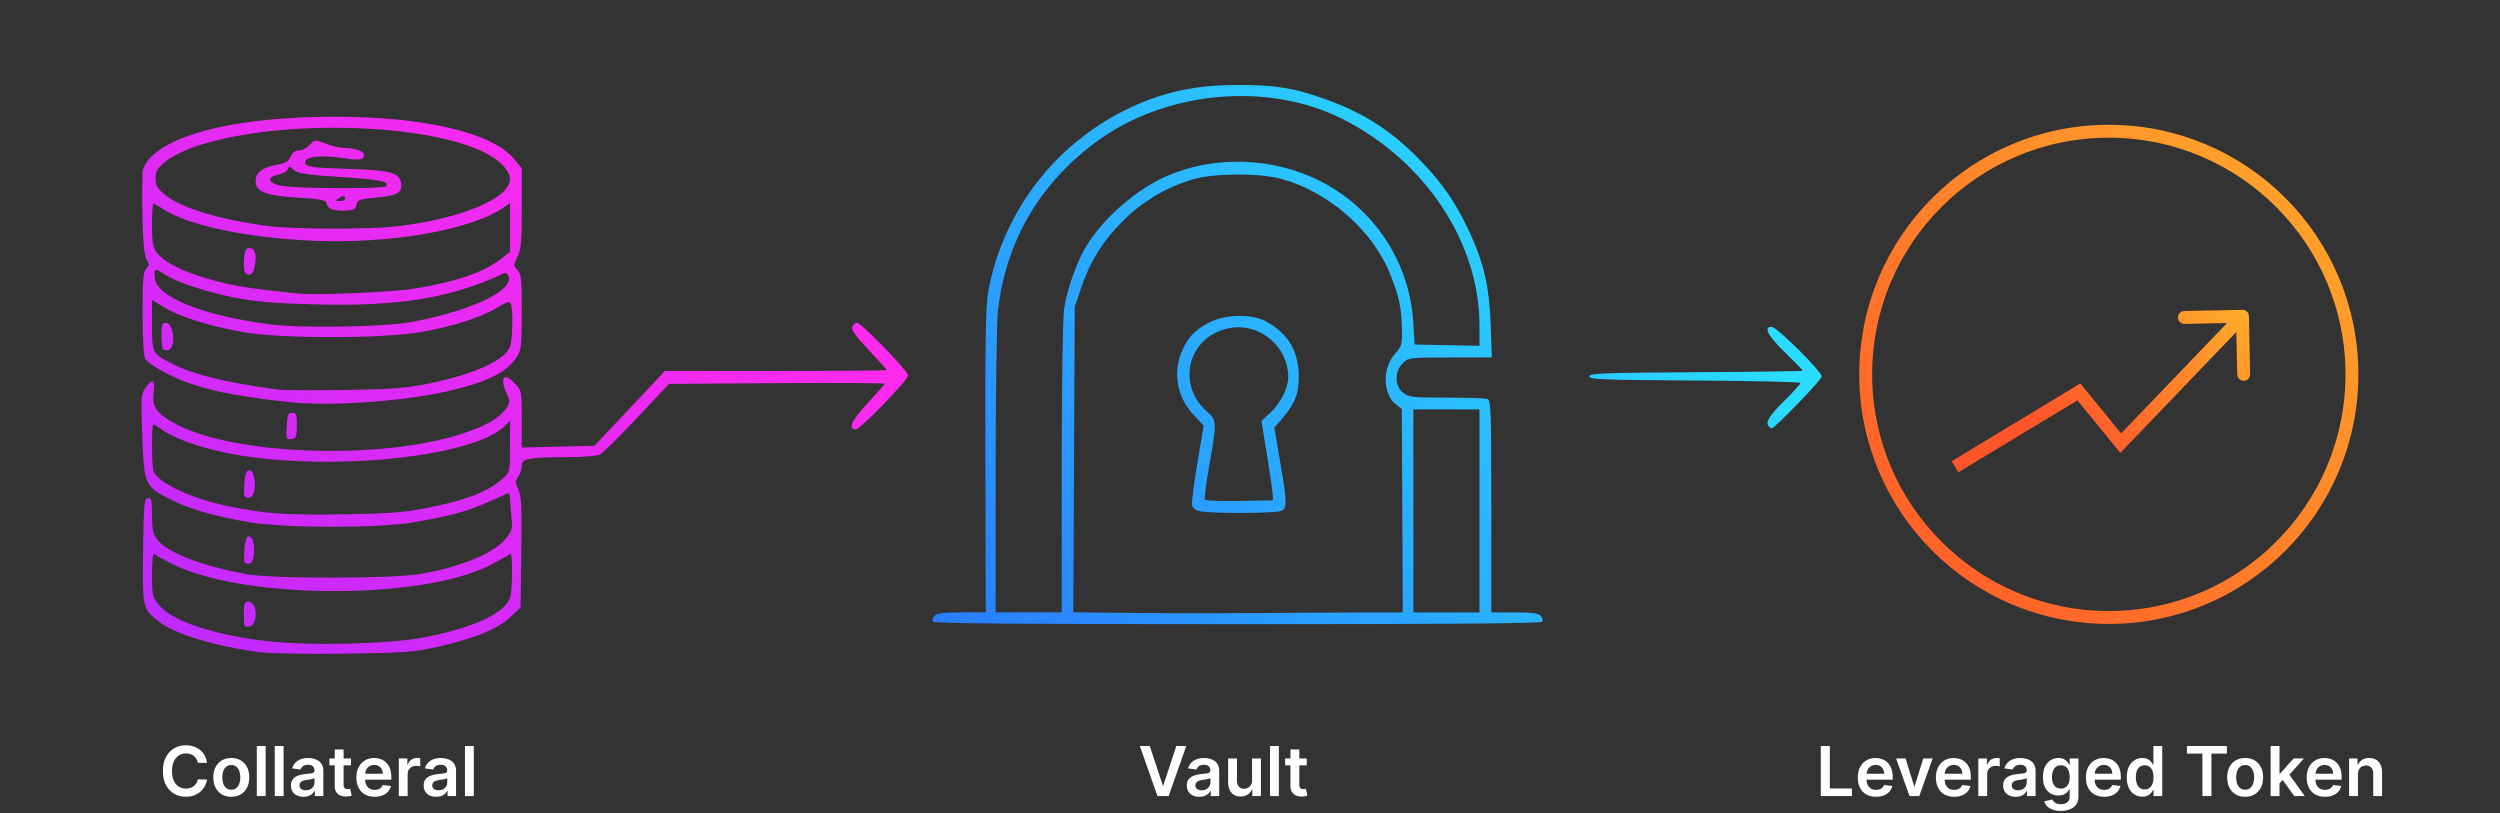 <svg width="1162" height="378" viewBox="0 0 1162 378" fill="none" xmlns="http://www.w3.org/2000/svg">
<rect x="0" y="0" width="1162" height="378" fill="#333333" stroke="none"/>
<path d="M121.004 303.179C100.141 300.431 81.428 294.797 74.045 289.041C66.193 282.92 66.186 282.888 66.519 255.986C66.788 234.201 66.993 231.936 68.731 231.577C70.407 231.23 70.647 232.204 70.647 239.356C70.647 245.816 71.118 248.176 72.893 250.605C77.324 256.667 93.044 262.821 114.436 266.868C125.97 269.05 181.654 269.029 194.897 266.836C214.107 263.657 229.819 257.128 235.384 250.01C238.066 246.579 238.317 245.532 237.725 240.232C237.361 236.967 237.058 233.046 237.053 231.519C237.047 229.742 236.551 228.974 235.675 229.386C218.743 237.353 213.111 239.098 192.708 242.695C176.34 245.58 132.37 245.568 115.572 242.672C99.046 239.824 87.635 236.474 78.581 231.811C67.285 225.995 66.959 225.23 66.099 202.54C65.465 185.788 65.597 183.302 67.26 180.758C70.618 175.625 72.166 176.157 71.398 182.182C70.562 188.75 72.435 191.765 80.125 196.23C106.608 211.605 176.792 214.256 215.54 201.345C225.999 197.859 232.171 194.269 235.159 189.931C237.19 186.982 237.211 186.591 235.535 182.975C232.088 175.538 234.228 172.76 239.245 178.159C242.487 181.649 242.517 181.801 242.517 194.838V207.996L276.301 207.195L309.043 172.436H360.62C388.988 172.436 412.198 172.237 412.198 171.992C412.198 171.748 408.425 167.579 403.813 162.726C397.875 156.478 395.629 153.342 396.116 151.977C396.494 150.917 397.508 150.049 398.37 150.049C400.289 150.049 422.083 172.471 422.064 174.425C422.042 176.695 399.941 199.536 397.767 199.536C393.887 199.536 395.836 195.286 403.44 187.165C407.655 182.663 411.103 178.701 411.103 178.359C411.104 178.017 388.566 177.895 361.02 178.086L310.937 178.434L296.158 194.16C288.03 202.81 280.303 210.474 278.988 211.192C277.62 211.939 270.772 212.497 262.978 212.497C245.802 212.497 242.517 213.141 242.517 216.506C242.517 217.901 241.789 220.162 240.898 221.53C239.466 223.731 239.473 224.436 240.959 227.641C242.347 230.637 242.58 235.685 242.304 256.777L241.97 282.288L237.321 286.726C231.635 292.155 221.05 296.544 204.202 300.461C192.821 303.107 188.619 303.429 160.414 303.822C143.254 304.061 125.52 303.774 121.004 303.179ZM197.327 296.202C220.326 291.676 234.481 285.15 237.046 277.889C238.199 274.622 238.364 256.941 237.235 257.509C236.829 257.714 233.408 259.613 229.634 261.73C198.031 279.455 109.945 279.002 77.763 260.948C74.752 259.259 71.92 257.698 71.468 257.478C71.016 257.258 70.647 261.611 70.647 267.151C70.647 276.657 70.831 277.449 73.923 281.24C79.969 288.651 99.259 295.122 123.741 297.952C143.999 300.294 181.007 299.414 197.327 296.202ZM113.341 285.635C113.341 280.467 113.633 279.662 115.509 279.662C119.79 279.662 120.068 290.58 115.804 291.232C113.528 291.58 113.341 291.156 113.341 285.635ZM197.634 236.259C216.419 232.611 226.817 228.623 233.628 222.454C237.036 219.368 237.043 219.337 237.043 207.478V195.595L234.58 198.019C219.152 213.203 147.499 219.77 103.149 210.065C91.205 207.451 79.77 203.176 75.055 199.562C73.348 198.254 71.658 197.184 71.299 197.184C70.433 197.184 70.457 216.489 71.326 218.926C73.312 224.497 89.245 231.904 106.773 235.405C124.001 238.846 132.391 239.437 158.771 239.07C179.448 238.782 187.726 238.183 197.634 236.259ZM113.557 225.178C113.802 220.615 114.35 218.909 115.657 218.642C116.878 218.393 117.638 219.426 118.114 221.986C119.101 227.301 117.907 231.353 115.354 231.353C113.476 231.353 113.265 230.631 113.557 225.178ZM113.557 255.895C113.739 252.543 114.471 249.595 115.183 249.343C117.182 248.634 118.564 252.678 117.995 257.57C117.599 260.969 116.99 261.988 115.353 261.988C113.479 261.988 113.266 261.265 113.557 255.895ZM133.259 198.158C133.545 192.787 133.909 191.882 135.783 191.882C137.68 191.882 137.972 192.667 137.972 197.773C137.972 203.027 137.699 203.706 135.449 204.049C133.051 204.415 132.942 204.122 133.259 198.158ZM135.235 186.976C106.295 183.924 90.944 180.4 77.884 173.813C72.812 171.255 68.123 168.078 67.465 166.754C66.742 165.301 66.268 156.885 66.268 145.502C66.268 130.092 66.576 126.325 67.957 124.84C69.459 123.222 69.465 122.727 68.01 120.336C66.54 117.922 65.843 102.383 66.215 80.332C66.247 78.43 67.622 75.726 69.686 73.504C80.899 61.435 112.837 54.271 155.487 54.258C197.422 54.244 229.021 61.718 239.058 74.021L242.517 78.262V96.797C242.517 112.497 242.211 115.945 240.517 119.346C238.579 123.234 238.579 123.428 240.517 125.514C242.272 127.403 242.517 129.783 242.517 144.973C242.517 160.711 242.305 162.612 240.181 165.949C235.647 173.071 226.079 177.759 207.486 181.969C187.198 186.563 153.472 188.9 135.235 186.976ZM198.715 178.384C220.419 174.003 234.852 167.451 237.154 160.935C238.255 157.816 238.491 144.166 237.492 141.363C236.946 139.833 235.961 140.079 231.197 142.931C223.351 147.628 209.964 151.909 195.289 154.413C177.368 157.47 129.868 157.437 112.826 154.355C97.2 151.529 83.568 147.245 76.394 142.906L70.647 139.429V151.039C70.647 164.289 70.695 164.378 80.499 169.291C90.536 174.32 106.139 178.074 129.762 181.142C131.869 181.416 145.416 181.478 159.866 181.281C181.112 180.991 188.546 180.437 198.715 178.384ZM75.794 162.27C75.371 161.815 75.026 158.881 75.026 155.748C75.026 150.883 75.338 150.054 77.166 150.054C80.841 150.054 81.856 161.998 78.244 162.747C77.319 162.939 76.216 162.724 75.794 162.27ZM191.613 149.618C219.396 144.295 238.783 135.095 236.386 128.371C235.99 127.261 235.114 126.612 234.439 126.93C209.592 138.605 185.621 142.538 145.759 141.479C127.714 141 118.347 140.193 108.967 138.309C95.505 135.605 82.09 131.147 76.539 127.533C71.951 124.546 71.547 124.687 71.946 129.139C72.744 138.05 93.813 146.575 125.383 150.761C139.759 152.667 179.254 151.986 191.613 149.618ZM192.708 134.127C211.738 131.049 224.789 126.602 232.55 120.551L237.043 117.048V94.483L233.486 96.842C218.16 107.001 181.397 113.351 146.182 111.921C115.057 110.656 87.249 104.799 75.607 97.054C73.64 95.746 71.719 94.675 71.339 94.675C70.958 94.675 70.647 99.111 70.647 104.532C70.647 112.446 71.059 114.951 72.736 117.246C76.084 121.827 84.862 126.258 97.864 129.929C108.353 132.891 115.249 134.005 137.972 136.408C146.684 137.329 182.012 135.857 192.708 134.127ZM114.071 126.881C112.753 125.462 113.281 116.103 114.709 115.567C118.378 114.189 119.824 118.189 118.124 125.016C117.483 127.59 115.554 128.478 114.071 126.881ZM184.267 105.216C214.227 101.717 237.043 92.208 237.043 83.222C237.043 81.336 235.653 78.814 233.291 76.416C215.152 58.003 134.132 53.349 90.424 68.211C85.61 69.847 79.561 72.919 76.98 75.037C73.078 78.242 72.289 79.562 72.289 82.893C72.289 86.224 73.078 87.544 76.98 90.748C84.319 96.772 103.234 102.395 125.383 105.136C137.309 106.612 171.913 106.659 184.267 105.216ZM153.572 96.967C152.518 96.29 151.656 95.048 151.656 94.207C151.656 93.087 148.275 92.47 139.013 91.901C123.394 90.941 118.814 89.186 118.814 84.161C118.814 80.064 121.912 77.803 129.345 76.474C132.651 75.883 134.179 74.902 135.069 72.8C135.881 70.883 137.184 69.932 139.001 69.932C140.495 69.932 142.726 68.768 143.957 67.345C146.16 64.801 146.28 64.791 151.389 66.762C154.245 67.864 157.875 68.763 159.456 68.76C164.549 68.75 169.171 70.185 169.171 71.777C169.171 74.427 167.458 74.692 158.748 73.389C149.238 71.965 141.803 72.81 141.803 75.315C141.803 77.587 144.335 77.97 163.278 78.562C181.854 79.142 185.928 80.356 186.479 85.473C186.931 89.676 184.453 90.975 174.208 91.908C166.957 92.567 165.96 92.944 165.669 95.138C165.397 97.19 164.485 97.671 160.414 97.909C157.704 98.068 154.625 97.644 153.572 96.967ZM160.414 92.319C160.414 90.843 159.252 90.843 157.129 92.319C155.802 93.243 155.959 93.464 157.95 93.479C159.305 93.488 160.414 92.967 160.414 92.319ZM179.524 86.509C180.805 84.279 176.938 83.517 157.992 82.265C142.282 81.226 138.206 80.596 136.507 78.942C134.706 77.187 134.323 77.147 133.786 78.653C133.442 79.617 131.411 80.76 129.272 81.192C123.96 82.264 124.354 84.863 130.035 86.232C136.141 87.704 178.702 87.942 179.524 86.509Z" fill="url(#paint0_linear_2580_84)"/>
<path d="M433.66 288.987C433.271 288.357 433.549 287.122 434.279 286.244C435.282 285.035 438.348 284.646 446.892 284.646H458.18L458.003 214.157C457.863 158.354 458.142 141.959 459.339 135.465C466.293 97.753 491.114 65.85 526.065 49.703C541.439 42.6 555.8 39.588 574.669 39.509C592.817 39.433 601.207 40.785 616.359 46.225C634.132 52.606 647.006 60.953 660.326 74.73C670.408 85.159 676.55 94.082 682.763 107.329C689.689 122.095 692.242 133.14 692.874 151.073L693.405 166.158H674.032C654.925 166.158 654.621 166.197 651.965 168.851C648.104 172.712 648.201 179.419 652.163 182.535C654.81 184.618 656.512 184.809 672.369 184.809C681.893 184.809 690.466 185.109 691.421 185.475C692.968 186.069 693.156 191.494 693.156 235.394V284.646H703.993C712.142 284.646 715.159 285.042 716.156 286.244C716.885 287.122 717.163 288.357 716.774 288.987C716.288 289.772 671.874 290.132 575.217 290.132C478.561 290.132 434.146 289.773 433.66 288.987ZM630.073 284.69L652.015 284.646L651.564 190.139L648.852 188.005C642.639 183.118 642.419 171.235 648.416 164.405C651.628 160.747 651.789 160.122 651.577 152.109C651.326 142.646 650.34 138.108 646.285 127.759C638.257 107.271 617.635 89.145 595.503 83.124C585.499 80.403 564.592 80.458 554.921 83.231C542.456 86.805 531.192 93.436 522.055 102.577C512.514 112.124 506.739 121.35 502.517 133.793L499.539 142.57L498.864 284.607L526.07 284.9C541.033 285.062 565.617 285.09 580.703 284.964C595.788 284.837 618.004 284.715 630.073 284.69ZM557.663 237.608C555.406 237.128 554.266 236.162 554.033 234.536C553.847 233.231 554.993 224.437 556.581 214.994L559.468 197.824L554.543 192.559C546.988 184.481 545.017 172.816 549.527 162.867C552.449 156.423 555.357 153.411 562.052 149.895C569.389 146.042 581.713 145.79 588.383 149.357C598.417 154.723 603.58 163.185 603.654 174.387C603.71 183.01 602.04 187.402 596.035 194.418L592.308 198.773L594.997 214.556C598.278 233.806 598.333 235.962 595.586 237.432C593.304 238.653 563.234 238.793 557.663 237.608ZM591.554 229.791C591.487 228.282 590.28 219.981 588.871 211.344L586.309 195.64L590.411 191.882C595.072 187.612 598.745 180.38 598.781 175.405C598.88 161.577 586.285 150.457 572.644 152.326C552.828 155.043 545.963 178.082 561.029 191.31C565.608 195.331 565.637 195.968 562.117 216.039C560.645 224.437 559.695 231.721 560.006 232.225C560.318 232.729 567.57 233.005 576.123 232.837L591.674 232.533L591.554 229.791ZM493.491 217.448C493.496 177.722 493.95 147.474 494.601 143.459C496.123 134.085 500.309 122.167 504.65 114.852C512.696 101.296 528.663 87.499 543.401 81.367C565.438 72.2 591.978 73.243 613.557 84.126C638.635 96.772 655.199 121.849 656.874 149.702L657.5 160.124L687.671 160.735V151.332C687.671 112.792 662.46 74.733 624.091 55.353C589.122 37.69 541.323 42.215 509.083 66.241C483.022 85.662 467.514 112.398 463.854 144.217C463.264 149.346 462.777 183.04 462.773 219.094L462.764 284.646H493.483L493.491 217.448ZM687.671 190.295H656.952V284.646H687.671V190.295ZM822.25 198.34C820.37 196.461 822.105 193.494 829.198 186.455C833.422 182.263 836.878 178.456 836.878 177.993C836.878 177.531 814.785 177.024 787.782 176.867C745 176.618 738.687 176.369 738.687 174.935C738.687 173.501 745.061 173.253 788.331 173.004C815.635 172.847 837.975 172.528 837.975 172.295C837.975 172.062 834.272 168.28 829.746 163.892C821.704 156.094 819.504 151.896 823.459 151.896C825.835 151.896 846.752 172.662 846.752 175.021C846.752 176.486 824.922 199.072 823.506 199.072C823.217 199.072 822.652 198.742 822.25 198.34Z" fill="url(#paint1_linear_2580_84)"/>
<path d="M980.18 61C1042.59 61 1093.18 111.592 1093.18 174C1093.18 236.408 1042.59 287 980.18 287C917.772 287 867.18 236.408 867.18 174C867.18 111.592 917.772 61 980.18 61Z" stroke="url(#paint2_linear_2580_84)" stroke-width="6"/>
<path d="M966.254 182.151L968.578 180.254L966.931 178.237L964.702 179.584L966.254 182.151ZM985.704 205.973L983.38 207.871L985.523 210.495L987.869 208.05L985.704 205.973ZM1045.3 146.938C1045.26 145.282 1043.89 143.967 1042.24 144.001L1015.24 144.556C1013.59 144.59 1012.27 145.961 1012.31 147.617C1012.34 149.274 1013.71 150.589 1015.37 150.555L1039.36 150.061L1039.86 174.056C1039.89 175.713 1041.26 177.028 1042.92 176.994C1044.57 176.96 1045.89 175.589 1045.85 173.933L1045.3 146.938ZM908.68 216.957L910.232 219.524L967.806 184.719L966.254 182.151L964.702 179.584L907.128 214.389L908.68 216.957ZM966.254 182.151L963.93 184.049L983.38 207.871L985.704 205.973L988.028 204.076L968.578 180.254L966.254 182.151ZM985.704 205.973L987.869 208.05L1044.46 149.077L1042.3 147L1040.13 144.923L983.54 203.896L985.704 205.973Z" fill="url(#paint3_linear_2580_84)"/>
<path d="M96.216 354.58H91.966C91.845 353.883 91.621 353.265 91.296 352.727C90.97 352.182 90.564 351.72 90.079 351.341C89.595 350.962 89.042 350.678 88.421 350.489C87.807 350.292 87.144 350.193 86.432 350.193C85.167 350.193 84.046 350.511 83.068 351.148C82.091 351.777 81.326 352.701 80.773 353.92C80.22 355.133 79.943 356.614 79.943 358.364C79.943 360.144 80.22 361.644 80.773 362.864C81.333 364.076 82.099 364.992 83.068 365.614C84.046 366.227 85.163 366.534 86.421 366.534C87.117 366.534 87.769 366.443 88.375 366.261C88.989 366.072 89.538 365.795 90.023 365.432C90.515 365.068 90.928 364.621 91.261 364.091C91.602 363.561 91.837 362.955 91.966 362.273L96.216 362.295C96.057 363.402 95.712 364.439 95.182 365.409C94.659 366.379 93.974 367.235 93.125 367.977C92.276 368.712 91.284 369.288 90.148 369.705C89.011 370.114 87.75 370.318 86.364 370.318C84.318 370.318 82.492 369.845 80.886 368.898C79.28 367.951 78.015 366.583 77.091 364.795C76.167 363.008 75.704 360.864 75.704 358.364C75.704 355.856 76.171 353.712 77.102 351.932C78.034 350.144 79.303 348.777 80.909 347.83C82.515 346.883 84.333 346.409 86.364 346.409C87.659 346.409 88.864 346.591 89.977 346.955C91.091 347.318 92.083 347.852 92.954 348.557C93.826 349.254 94.542 350.11 95.102 351.125C95.671 352.133 96.042 353.284 96.216 354.58ZM107.509 370.341C105.804 370.341 104.327 369.966 103.077 369.216C101.827 368.466 100.857 367.417 100.168 366.068C99.486 364.72 99.145 363.144 99.145 361.341C99.145 359.538 99.486 357.958 100.168 356.602C100.857 355.246 101.827 354.193 103.077 353.443C104.327 352.693 105.804 352.318 107.509 352.318C109.213 352.318 110.69 352.693 111.94 353.443C113.19 354.193 114.156 355.246 114.838 356.602C115.527 357.958 115.872 359.538 115.872 361.341C115.872 363.144 115.527 364.72 114.838 366.068C114.156 367.417 113.19 368.466 111.94 369.216C110.69 369.966 109.213 370.341 107.509 370.341ZM107.531 367.045C108.455 367.045 109.228 366.792 109.849 366.284C110.471 365.769 110.933 365.08 111.236 364.216C111.546 363.352 111.702 362.39 111.702 361.33C111.702 360.261 111.546 359.295 111.236 358.432C110.933 357.561 110.471 356.867 109.849 356.352C109.228 355.837 108.455 355.58 107.531 355.58C106.584 355.58 105.796 355.837 105.168 356.352C104.546 356.867 104.08 357.561 103.77 358.432C103.467 359.295 103.315 360.261 103.315 361.33C103.315 362.39 103.467 363.352 103.77 364.216C104.08 365.08 104.546 365.769 105.168 366.284C105.796 366.792 106.584 367.045 107.531 367.045ZM123.477 346.727V370H119.364V346.727H123.477ZM131.821 346.727V370H127.707V346.727H131.821ZM141.074 370.352C139.968 370.352 138.972 370.155 138.085 369.761C137.206 369.36 136.509 368.769 135.994 367.989C135.487 367.208 135.233 366.246 135.233 365.102C135.233 364.117 135.415 363.303 135.778 362.659C136.142 362.015 136.638 361.5 137.267 361.114C137.896 360.727 138.604 360.436 139.392 360.239C140.188 360.034 141.009 359.886 141.858 359.795C142.881 359.689 143.71 359.595 144.347 359.511C144.983 359.42 145.445 359.284 145.733 359.102C146.028 358.913 146.176 358.621 146.176 358.227V358.159C146.176 357.303 145.922 356.64 145.415 356.17C144.907 355.701 144.176 355.466 143.222 355.466C142.214 355.466 141.415 355.686 140.824 356.125C140.241 356.564 139.847 357.083 139.642 357.682L135.801 357.136C136.104 356.076 136.604 355.189 137.301 354.477C137.998 353.758 138.85 353.22 139.858 352.864C140.866 352.5 141.979 352.318 143.199 352.318C144.04 352.318 144.877 352.417 145.71 352.614C146.544 352.811 147.305 353.136 147.994 353.591C148.684 354.038 149.237 354.648 149.653 355.42C150.078 356.193 150.29 357.159 150.29 358.318V370H146.335V367.602H146.199C145.949 368.087 145.597 368.542 145.142 368.966C144.695 369.383 144.131 369.72 143.449 369.977C142.775 370.227 141.983 370.352 141.074 370.352ZM142.142 367.33C142.968 367.33 143.684 367.167 144.29 366.841C144.896 366.508 145.362 366.068 145.688 365.523C146.021 364.977 146.188 364.383 146.188 363.739V361.682C146.059 361.788 145.839 361.886 145.528 361.977C145.225 362.068 144.884 362.148 144.506 362.216C144.127 362.284 143.752 362.345 143.381 362.398C143.009 362.451 142.688 362.496 142.415 362.534C141.801 362.617 141.252 362.754 140.767 362.943C140.282 363.133 139.9 363.398 139.619 363.739C139.339 364.072 139.199 364.504 139.199 365.034C139.199 365.792 139.475 366.364 140.028 366.75C140.581 367.136 141.286 367.33 142.142 367.33ZM163.142 352.545V355.727H153.108V352.545H163.142ZM155.585 348.364H159.699V364.75C159.699 365.303 159.782 365.727 159.949 366.023C160.123 366.311 160.35 366.508 160.631 366.614C160.911 366.72 161.222 366.773 161.562 366.773C161.82 366.773 162.055 366.754 162.267 366.716C162.487 366.678 162.653 366.644 162.767 366.614L163.46 369.83C163.241 369.905 162.926 369.989 162.517 370.08C162.116 370.17 161.623 370.223 161.04 370.239C160.009 370.269 159.081 370.114 158.256 369.773C157.43 369.424 156.775 368.886 156.29 368.159C155.813 367.432 155.578 366.523 155.585 365.432V348.364ZM174.122 370.341C172.372 370.341 170.861 369.977 169.588 369.25C168.323 368.515 167.349 367.477 166.668 366.136C165.986 364.788 165.645 363.201 165.645 361.375C165.645 359.58 165.986 358.004 166.668 356.648C167.357 355.284 168.319 354.223 169.554 353.466C170.789 352.701 172.24 352.318 173.906 352.318C174.982 352.318 175.997 352.492 176.952 352.841C177.914 353.182 178.762 353.712 179.497 354.432C180.24 355.152 180.823 356.068 181.247 357.182C181.671 358.288 181.884 359.606 181.884 361.136V362.398H167.577V359.625H177.94C177.933 358.837 177.762 358.136 177.429 357.523C177.096 356.902 176.63 356.413 176.031 356.057C175.44 355.701 174.751 355.523 173.963 355.523C173.122 355.523 172.384 355.727 171.747 356.136C171.111 356.538 170.615 357.068 170.259 357.727C169.91 358.379 169.732 359.095 169.724 359.875V362.295C169.724 363.311 169.91 364.182 170.281 364.909C170.652 365.629 171.171 366.182 171.838 366.568C172.505 366.947 173.285 367.136 174.179 367.136C174.777 367.136 175.319 367.053 175.804 366.886C176.289 366.712 176.709 366.458 177.065 366.125C177.421 365.792 177.69 365.379 177.872 364.886L181.713 365.318C181.471 366.333 181.009 367.22 180.327 367.977C179.652 368.727 178.789 369.311 177.736 369.727C176.683 370.136 175.478 370.341 174.122 370.341ZM185.364 370V352.545H189.352V355.455H189.534C189.852 354.447 190.398 353.67 191.17 353.125C191.951 352.572 192.841 352.295 193.841 352.295C194.068 352.295 194.322 352.307 194.602 352.33C194.89 352.345 195.129 352.371 195.318 352.409V356.193C195.144 356.133 194.867 356.08 194.489 356.034C194.117 355.981 193.758 355.955 193.409 355.955C192.659 355.955 191.985 356.117 191.386 356.443C190.795 356.761 190.33 357.205 189.989 357.773C189.648 358.341 189.477 358.996 189.477 359.739V370H185.364ZM202.761 370.352C201.655 370.352 200.659 370.155 199.773 369.761C198.894 369.36 198.197 368.769 197.682 367.989C197.174 367.208 196.92 366.246 196.92 365.102C196.92 364.117 197.102 363.303 197.466 362.659C197.83 362.015 198.326 361.5 198.955 361.114C199.583 360.727 200.292 360.436 201.08 360.239C201.875 360.034 202.697 359.886 203.545 359.795C204.568 359.689 205.398 359.595 206.034 359.511C206.67 359.42 207.133 359.284 207.42 359.102C207.716 358.913 207.864 358.621 207.864 358.227V358.159C207.864 357.303 207.61 356.64 207.102 356.17C206.595 355.701 205.864 355.466 204.909 355.466C203.902 355.466 203.102 355.686 202.511 356.125C201.928 356.564 201.534 357.083 201.33 357.682L197.489 357.136C197.792 356.076 198.292 355.189 198.989 354.477C199.686 353.758 200.538 353.22 201.545 352.864C202.553 352.5 203.667 352.318 204.886 352.318C205.727 352.318 206.564 352.417 207.398 352.614C208.231 352.811 208.992 353.136 209.682 353.591C210.371 354.038 210.924 354.648 211.341 355.42C211.765 356.193 211.977 357.159 211.977 358.318V370H208.023V367.602H207.886C207.636 368.087 207.284 368.542 206.83 368.966C206.383 369.383 205.818 369.72 205.136 369.977C204.462 370.227 203.67 370.352 202.761 370.352ZM203.83 367.33C204.655 367.33 205.371 367.167 205.977 366.841C206.583 366.508 207.049 366.068 207.375 365.523C207.708 364.977 207.875 364.383 207.875 363.739V361.682C207.746 361.788 207.527 361.886 207.216 361.977C206.913 362.068 206.572 362.148 206.193 362.216C205.814 362.284 205.439 362.345 205.068 362.398C204.697 362.451 204.375 362.496 204.102 362.534C203.489 362.617 202.939 362.754 202.455 362.943C201.97 363.133 201.587 363.398 201.307 363.739C201.027 364.072 200.886 364.504 200.886 365.034C200.886 365.792 201.163 366.364 201.716 366.75C202.269 367.136 202.973 367.33 203.83 367.33ZM220.227 346.727V370H216.114V346.727H220.227Z" fill="white"/>
<path d="M534.409 346.727L540.466 365.045H540.705L546.75 346.727H551.386L543.182 370H537.977L529.784 346.727H534.409ZM557.48 370.352C556.374 370.352 555.378 370.155 554.491 369.761C553.613 369.36 552.916 368.769 552.401 367.989C551.893 367.208 551.639 366.246 551.639 365.102C551.639 364.117 551.821 363.303 552.185 362.659C552.548 362.015 553.045 361.5 553.673 361.114C554.302 360.727 555.01 360.436 555.798 360.239C556.594 360.034 557.416 359.886 558.264 359.795C559.287 359.689 560.116 359.595 560.753 359.511C561.389 359.42 561.851 359.284 562.139 359.102C562.435 358.913 562.582 358.621 562.582 358.227V358.159C562.582 357.303 562.329 356.64 561.821 356.17C561.313 355.701 560.582 355.466 559.628 355.466C558.62 355.466 557.821 355.686 557.23 356.125C556.647 356.564 556.253 357.083 556.048 357.682L552.207 357.136C552.51 356.076 553.01 355.189 553.707 354.477C554.404 353.758 555.257 353.22 556.264 352.864C557.272 352.5 558.385 352.318 559.605 352.318C560.446 352.318 561.283 352.417 562.116 352.614C562.95 352.811 563.711 353.136 564.401 353.591C565.09 354.038 565.643 354.648 566.06 355.42C566.484 356.193 566.696 357.159 566.696 358.318V370H562.741V367.602H562.605C562.355 368.087 562.003 368.542 561.548 368.966C561.101 369.383 560.537 369.72 559.855 369.977C559.181 370.227 558.389 370.352 557.48 370.352ZM558.548 367.33C559.374 367.33 560.09 367.167 560.696 366.841C561.302 366.508 561.768 366.068 562.094 365.523C562.427 364.977 562.594 364.383 562.594 363.739V361.682C562.465 361.788 562.245 361.886 561.935 361.977C561.632 362.068 561.291 362.148 560.912 362.216C560.533 362.284 560.158 362.345 559.787 362.398C559.416 362.451 559.094 362.496 558.821 362.534C558.207 362.617 557.658 362.754 557.173 362.943C556.688 363.133 556.306 363.398 556.026 363.739C555.745 364.072 555.605 364.504 555.605 365.034C555.605 365.792 555.882 366.364 556.435 366.75C556.988 367.136 557.692 367.33 558.548 367.33ZM581.957 362.659V352.545H586.071V370H582.082V366.898H581.901C581.507 367.875 580.859 368.674 579.957 369.295C579.063 369.917 577.961 370.227 576.651 370.227C575.507 370.227 574.495 369.973 573.616 369.466C572.745 368.951 572.063 368.205 571.571 367.227C571.079 366.242 570.832 365.053 570.832 363.659V352.545H574.946V363.023C574.946 364.129 575.249 365.008 575.855 365.659C576.461 366.311 577.257 366.636 578.241 366.636C578.848 366.636 579.435 366.489 580.003 366.193C580.571 365.898 581.037 365.458 581.401 364.875C581.772 364.284 581.957 363.545 581.957 362.659ZM594.415 346.727V370H590.301V346.727H594.415ZM607.361 352.545V355.727H597.327V352.545H607.361ZM599.804 348.364H603.918V364.75C603.918 365.303 604.001 365.727 604.168 366.023C604.342 366.311 604.569 366.508 604.849 366.614C605.13 366.72 605.44 366.773 605.781 366.773C606.039 366.773 606.274 366.754 606.486 366.716C606.705 366.678 606.872 366.644 606.986 366.614L607.679 369.83C607.459 369.905 607.145 369.989 606.736 370.08C606.334 370.17 605.842 370.223 605.259 370.239C604.228 370.269 603.3 370.114 602.474 369.773C601.649 369.424 600.993 368.886 600.509 368.159C600.031 367.432 599.796 366.523 599.804 365.432V348.364Z" fill="white"/>
<path d="M846.295 370V346.727H850.511V366.466H860.761V370H846.295ZM871.966 370.341C870.216 370.341 868.705 369.977 867.432 369.25C866.167 368.515 865.193 367.477 864.511 366.136C863.83 364.788 863.489 363.201 863.489 361.375C863.489 359.58 863.83 358.004 864.511 356.648C865.201 355.284 866.163 354.223 867.398 353.466C868.633 352.701 870.083 352.318 871.75 352.318C872.826 352.318 873.841 352.492 874.795 352.841C875.758 353.182 876.606 353.712 877.341 354.432C878.083 355.152 878.667 356.068 879.091 357.182C879.515 358.288 879.727 359.606 879.727 361.136V362.398H865.42V359.625H875.784C875.777 358.837 875.606 358.136 875.273 357.523C874.939 356.902 874.473 356.413 873.875 356.057C873.284 355.701 872.595 355.523 871.807 355.523C870.966 355.523 870.227 355.727 869.591 356.136C868.955 356.538 868.458 357.068 868.102 357.727C867.754 358.379 867.576 359.095 867.568 359.875V362.295C867.568 363.311 867.754 364.182 868.125 364.909C868.496 365.629 869.015 366.182 869.682 366.568C870.348 366.947 871.129 367.136 872.023 367.136C872.621 367.136 873.163 367.053 873.648 366.886C874.133 366.712 874.553 366.458 874.909 366.125C875.265 365.792 875.534 365.379 875.716 364.886L879.557 365.318C879.314 366.333 878.852 367.22 878.17 367.977C877.496 368.727 876.633 369.311 875.58 369.727C874.527 370.136 873.322 370.341 871.966 370.341ZM898.298 352.545L892.082 370H887.537L881.321 352.545H885.707L889.719 365.511H889.901L893.923 352.545H898.298ZM908.278 370.341C906.528 370.341 905.017 369.977 903.744 369.25C902.479 368.515 901.506 367.477 900.824 366.136C900.142 364.788 899.801 363.201 899.801 361.375C899.801 359.58 900.142 358.004 900.824 356.648C901.513 355.284 902.475 354.223 903.71 353.466C904.945 352.701 906.396 352.318 908.062 352.318C909.138 352.318 910.153 352.492 911.108 352.841C912.07 353.182 912.919 353.712 913.653 354.432C914.396 355.152 914.979 356.068 915.403 357.182C915.828 358.288 916.04 359.606 916.04 361.136V362.398H901.733V359.625H912.097C912.089 358.837 911.919 358.136 911.585 357.523C911.252 356.902 910.786 356.413 910.188 356.057C909.597 355.701 908.907 355.523 908.119 355.523C907.278 355.523 906.54 355.727 905.903 356.136C905.267 356.538 904.771 357.068 904.415 357.727C904.066 358.379 903.888 359.095 903.881 359.875V362.295C903.881 363.311 904.066 364.182 904.438 364.909C904.809 365.629 905.328 366.182 905.994 366.568C906.661 366.947 907.441 367.136 908.335 367.136C908.934 367.136 909.475 367.053 909.96 366.886C910.445 366.712 910.866 366.458 911.222 366.125C911.578 365.792 911.847 365.379 912.028 364.886L915.869 365.318C915.627 366.333 915.165 367.22 914.483 367.977C913.809 368.727 912.945 369.311 911.892 369.727C910.839 370.136 909.634 370.341 908.278 370.341ZM919.52 370V352.545H923.509V355.455H923.69C924.009 354.447 924.554 353.67 925.327 353.125C926.107 352.572 926.997 352.295 927.997 352.295C928.224 352.295 928.478 352.307 928.759 352.33C929.046 352.345 929.285 352.371 929.474 352.409V356.193C929.3 356.133 929.024 356.08 928.645 356.034C928.274 355.981 927.914 355.955 927.565 355.955C926.815 355.955 926.141 356.117 925.543 356.443C924.952 356.761 924.486 357.205 924.145 357.773C923.804 358.341 923.634 358.996 923.634 359.739V370H919.52ZM936.918 370.352C935.812 370.352 934.815 370.155 933.929 369.761C933.05 369.36 932.353 368.769 931.838 367.989C931.33 367.208 931.077 366.246 931.077 365.102C931.077 364.117 931.259 363.303 931.622 362.659C931.986 362.015 932.482 361.5 933.111 361.114C933.74 360.727 934.448 360.436 935.236 360.239C936.031 360.034 936.853 359.886 937.702 359.795C938.724 359.689 939.554 359.595 940.19 359.511C940.827 359.42 941.289 359.284 941.577 359.102C941.872 358.913 942.02 358.621 942.02 358.227V358.159C942.02 357.303 941.766 356.64 941.259 356.17C940.751 355.701 940.02 355.466 939.065 355.466C938.058 355.466 937.259 355.686 936.668 356.125C936.084 356.564 935.69 357.083 935.486 357.682L931.645 357.136C931.948 356.076 932.448 355.189 933.145 354.477C933.842 353.758 934.694 353.22 935.702 352.864C936.709 352.5 937.823 352.318 939.043 352.318C939.884 352.318 940.721 352.417 941.554 352.614C942.387 352.811 943.149 353.136 943.838 353.591C944.527 354.038 945.08 354.648 945.497 355.42C945.921 356.193 946.134 357.159 946.134 358.318V370H942.179V367.602H942.043C941.793 368.087 941.44 368.542 940.986 368.966C940.539 369.383 939.974 369.72 939.293 369.977C938.618 370.227 937.827 370.352 936.918 370.352ZM937.986 367.33C938.812 367.33 939.527 367.167 940.134 366.841C940.74 366.508 941.205 366.068 941.531 365.523C941.865 364.977 942.031 364.383 942.031 363.739V361.682C941.902 361.788 941.683 361.886 941.372 361.977C941.069 362.068 940.728 362.148 940.349 362.216C939.971 362.284 939.596 362.345 939.224 362.398C938.853 362.451 938.531 362.496 938.259 362.534C937.645 362.617 937.096 362.754 936.611 362.943C936.126 363.133 935.743 363.398 935.463 363.739C935.183 364.072 935.043 364.504 935.043 365.034C935.043 365.792 935.319 366.364 935.872 366.75C936.425 367.136 937.13 367.33 937.986 367.33ZM957.861 376.909C956.384 376.909 955.115 376.708 954.054 376.307C952.993 375.913 952.141 375.383 951.497 374.716C950.853 374.049 950.406 373.311 950.156 372.5L953.861 371.602C954.027 371.943 954.27 372.28 954.588 372.614C954.906 372.955 955.334 373.235 955.872 373.455C956.418 373.682 957.103 373.795 957.929 373.795C959.096 373.795 960.062 373.511 960.827 372.943C961.592 372.383 961.974 371.458 961.974 370.17V366.864H961.77C961.558 367.288 961.247 367.723 960.838 368.17C960.437 368.617 959.902 368.992 959.236 369.295C958.577 369.598 957.747 369.75 956.747 369.75C955.406 369.75 954.19 369.436 953.099 368.807C952.016 368.17 951.152 367.223 950.509 365.966C949.872 364.701 949.554 363.117 949.554 361.216C949.554 359.299 949.872 357.682 950.509 356.364C951.152 355.038 952.02 354.034 953.111 353.352C954.202 352.663 955.418 352.318 956.759 352.318C957.781 352.318 958.622 352.492 959.281 352.841C959.948 353.182 960.478 353.595 960.872 354.08C961.266 354.557 961.565 355.008 961.77 355.432H961.997V352.545H966.054V370.284C966.054 371.777 965.698 373.011 964.986 373.989C964.274 374.966 963.3 375.697 962.065 376.182C960.83 376.667 959.429 376.909 957.861 376.909ZM957.895 366.523C958.766 366.523 959.509 366.311 960.122 365.886C960.736 365.462 961.202 364.852 961.52 364.057C961.838 363.261 961.997 362.307 961.997 361.193C961.997 360.095 961.838 359.133 961.52 358.307C961.209 357.481 960.747 356.841 960.134 356.386C959.527 355.924 958.781 355.693 957.895 355.693C956.978 355.693 956.213 355.932 955.599 356.409C954.986 356.886 954.524 357.542 954.213 358.375C953.902 359.201 953.747 360.14 953.747 361.193C953.747 362.261 953.902 363.197 954.213 364C954.531 364.795 954.997 365.417 955.611 365.864C956.232 366.303 956.993 366.523 957.895 366.523ZM977.997 370.341C976.247 370.341 974.736 369.977 973.463 369.25C972.198 368.515 971.224 367.477 970.543 366.136C969.861 364.788 969.52 363.201 969.52 361.375C969.52 359.58 969.861 358.004 970.543 356.648C971.232 355.284 972.194 354.223 973.429 353.466C974.664 352.701 976.115 352.318 977.781 352.318C978.857 352.318 979.872 352.492 980.827 352.841C981.789 353.182 982.637 353.712 983.372 354.432C984.115 355.152 984.698 356.068 985.122 357.182C985.546 358.288 985.759 359.606 985.759 361.136V362.398H971.452V359.625H981.815C981.808 358.837 981.637 358.136 981.304 357.523C980.971 356.902 980.505 356.413 979.906 356.057C979.315 355.701 978.626 355.523 977.838 355.523C976.997 355.523 976.259 355.727 975.622 356.136C974.986 356.538 974.49 357.068 974.134 357.727C973.785 358.379 973.607 359.095 973.599 359.875V362.295C973.599 363.311 973.785 364.182 974.156 364.909C974.527 365.629 975.046 366.182 975.713 366.568C976.38 366.947 977.16 367.136 978.054 367.136C978.652 367.136 979.194 367.053 979.679 366.886C980.164 366.712 980.584 366.458 980.94 366.125C981.296 365.792 981.565 365.379 981.747 364.886L985.588 365.318C985.346 366.333 984.884 367.22 984.202 367.977C983.527 368.727 982.664 369.311 981.611 369.727C980.558 370.136 979.353 370.341 977.997 370.341ZM995.716 370.307C994.345 370.307 993.117 369.955 992.034 369.25C990.951 368.545 990.095 367.523 989.466 366.182C988.837 364.841 988.523 363.212 988.523 361.295C988.523 359.356 988.841 357.72 989.477 356.386C990.121 355.045 990.989 354.034 992.08 353.352C993.17 352.663 994.386 352.318 995.727 352.318C996.75 352.318 997.591 352.492 998.25 352.841C998.909 353.182 999.432 353.595 999.818 354.08C1000.2 354.557 1000.5 355.008 1000.72 355.432H1000.89V346.727H1005.01V370H1000.97V367.25H1000.72C1000.5 367.674 1000.2 368.125 999.795 368.602C999.394 369.072 998.864 369.473 998.205 369.807C997.545 370.14 996.716 370.307 995.716 370.307ZM996.864 366.932C997.735 366.932 998.477 366.697 999.091 366.227C999.705 365.75 1000.17 365.087 1000.49 364.239C1000.81 363.39 1000.97 362.402 1000.97 361.273C1000.97 360.144 1000.81 359.163 1000.49 358.33C1000.18 357.496 999.716 356.848 999.102 356.386C998.496 355.924 997.75 355.693 996.864 355.693C995.947 355.693 995.182 355.932 994.568 356.409C993.955 356.886 993.492 357.545 993.182 358.386C992.871 359.227 992.716 360.189 992.716 361.273C992.716 362.364 992.871 363.337 993.182 364.193C993.5 365.042 993.966 365.712 994.58 366.205C995.201 366.689 995.962 366.932 996.864 366.932ZM1016.49 350.261V346.727H1035.06V350.261H1027.87V370H1023.68V350.261H1016.49ZM1043.54 370.341C1041.84 370.341 1040.36 369.966 1039.11 369.216C1037.86 368.466 1036.89 367.417 1036.2 366.068C1035.52 364.72 1035.18 363.144 1035.18 361.341C1035.18 359.538 1035.52 357.958 1036.2 356.602C1036.89 355.246 1037.86 354.193 1039.11 353.443C1040.36 352.693 1041.84 352.318 1043.54 352.318C1045.24 352.318 1046.72 352.693 1047.97 353.443C1049.22 354.193 1050.19 355.246 1050.87 356.602C1051.56 357.958 1051.9 359.538 1051.9 361.341C1051.9 363.144 1051.56 364.72 1050.87 366.068C1050.19 367.417 1049.22 368.466 1047.97 369.216C1046.72 369.966 1045.24 370.341 1043.54 370.341ZM1043.56 367.045C1044.49 367.045 1045.26 366.792 1045.88 366.284C1046.5 365.769 1046.96 365.08 1047.27 364.216C1047.58 363.352 1047.73 362.39 1047.73 361.33C1047.73 360.261 1047.58 359.295 1047.27 358.432C1046.96 357.561 1046.5 356.867 1045.88 356.352C1045.26 355.837 1044.49 355.58 1043.56 355.58C1042.62 355.58 1041.83 355.837 1041.2 356.352C1040.58 356.867 1040.11 357.561 1039.8 358.432C1039.5 359.295 1039.35 360.261 1039.35 361.33C1039.35 362.39 1039.5 363.352 1039.8 364.216C1040.11 365.08 1040.58 365.769 1041.2 366.284C1041.83 366.792 1042.62 367.045 1043.56 367.045ZM1059.14 364.523L1059.13 359.557H1059.79L1066.07 352.545H1070.87L1063.16 361.136H1062.3L1059.14 364.523ZM1055.39 370V346.727H1059.51V370H1055.39ZM1066.35 370L1060.67 362.057L1063.44 359.159L1071.27 370H1066.35ZM1080.62 370.341C1078.87 370.341 1077.36 369.977 1076.09 369.25C1074.82 368.515 1073.85 367.477 1073.17 366.136C1072.49 364.788 1072.14 363.201 1072.14 361.375C1072.14 359.58 1072.49 358.004 1073.17 356.648C1073.86 355.284 1074.82 354.223 1076.05 353.466C1077.29 352.701 1078.74 352.318 1080.41 352.318C1081.48 352.318 1082.5 352.492 1083.45 352.841C1084.41 353.182 1085.26 353.712 1086 354.432C1086.74 355.152 1087.32 356.068 1087.75 357.182C1088.17 358.288 1088.38 359.606 1088.38 361.136V362.398H1074.08V359.625H1084.44C1084.43 358.837 1084.26 358.136 1083.93 357.523C1083.6 356.902 1083.13 356.413 1082.53 356.057C1081.94 355.701 1081.25 355.523 1080.46 355.523C1079.62 355.523 1078.88 355.727 1078.25 356.136C1077.61 356.538 1077.11 357.068 1076.76 357.727C1076.41 358.379 1076.23 359.095 1076.22 359.875V362.295C1076.22 363.311 1076.41 364.182 1076.78 364.909C1077.15 365.629 1077.67 366.182 1078.34 366.568C1079 366.947 1079.79 367.136 1080.68 367.136C1081.28 367.136 1081.82 367.053 1082.3 366.886C1082.79 366.712 1083.21 366.458 1083.57 366.125C1083.92 365.792 1084.19 365.379 1084.37 364.886L1088.21 365.318C1087.97 366.333 1087.51 367.22 1086.83 367.977C1086.15 368.727 1085.29 369.311 1084.24 369.727C1083.18 370.136 1081.98 370.341 1080.62 370.341ZM1095.98 359.773V370H1091.86V352.545H1095.8V355.511H1096C1096.4 354.534 1097.04 353.758 1097.92 353.182C1098.81 352.606 1099.9 352.318 1101.2 352.318C1102.41 352.318 1103.46 352.576 1104.35 353.091C1105.25 353.606 1105.95 354.352 1106.44 355.33C1106.94 356.307 1107.19 357.492 1107.18 358.886V370H1103.07V359.523C1103.07 358.356 1102.77 357.443 1102.16 356.784C1101.56 356.125 1100.73 355.795 1099.67 355.795C1098.95 355.795 1098.31 355.955 1097.75 356.273C1097.2 356.583 1096.76 357.034 1096.44 357.625C1096.13 358.216 1095.98 358.932 1095.98 359.773Z" fill="white"/>
<defs>
<linearGradient id="paint0_linear_2580_84" x1="286.532" y1="54.258" x2="65.82" y2="303.906" gradientUnits="userSpaceOnUse">
<stop stop-color="#FF2AED"/>
<stop offset="1" stop-color="#BC2AFF"/>
</linearGradient>
<linearGradient id="paint1_linear_2580_84" x1="699.587" y1="39.506" x2="433.484" y2="290.289" gradientUnits="userSpaceOnUse">
<stop stop-color="#2ADCFF"/>
<stop offset="1" stop-color="#2A7CFF"/>
</linearGradient>
<linearGradient id="paint2_linear_2580_84" x1="1096.68" y1="58" x2="864.68" y2="290" gradientUnits="userSpaceOnUse">
<stop stop-color="#FFAD2A"/>
<stop offset="1" stop-color="#FF552A"/>
</linearGradient>
<linearGradient id="paint3_linear_2580_84" x1="1042.68" y1="142" x2="975.49" y2="216.957" gradientUnits="userSpaceOnUse">
<stop stop-color="#FFAD2A"/>
<stop offset="1" stop-color="#FF552A"/>
</linearGradient>
</defs>
</svg>

